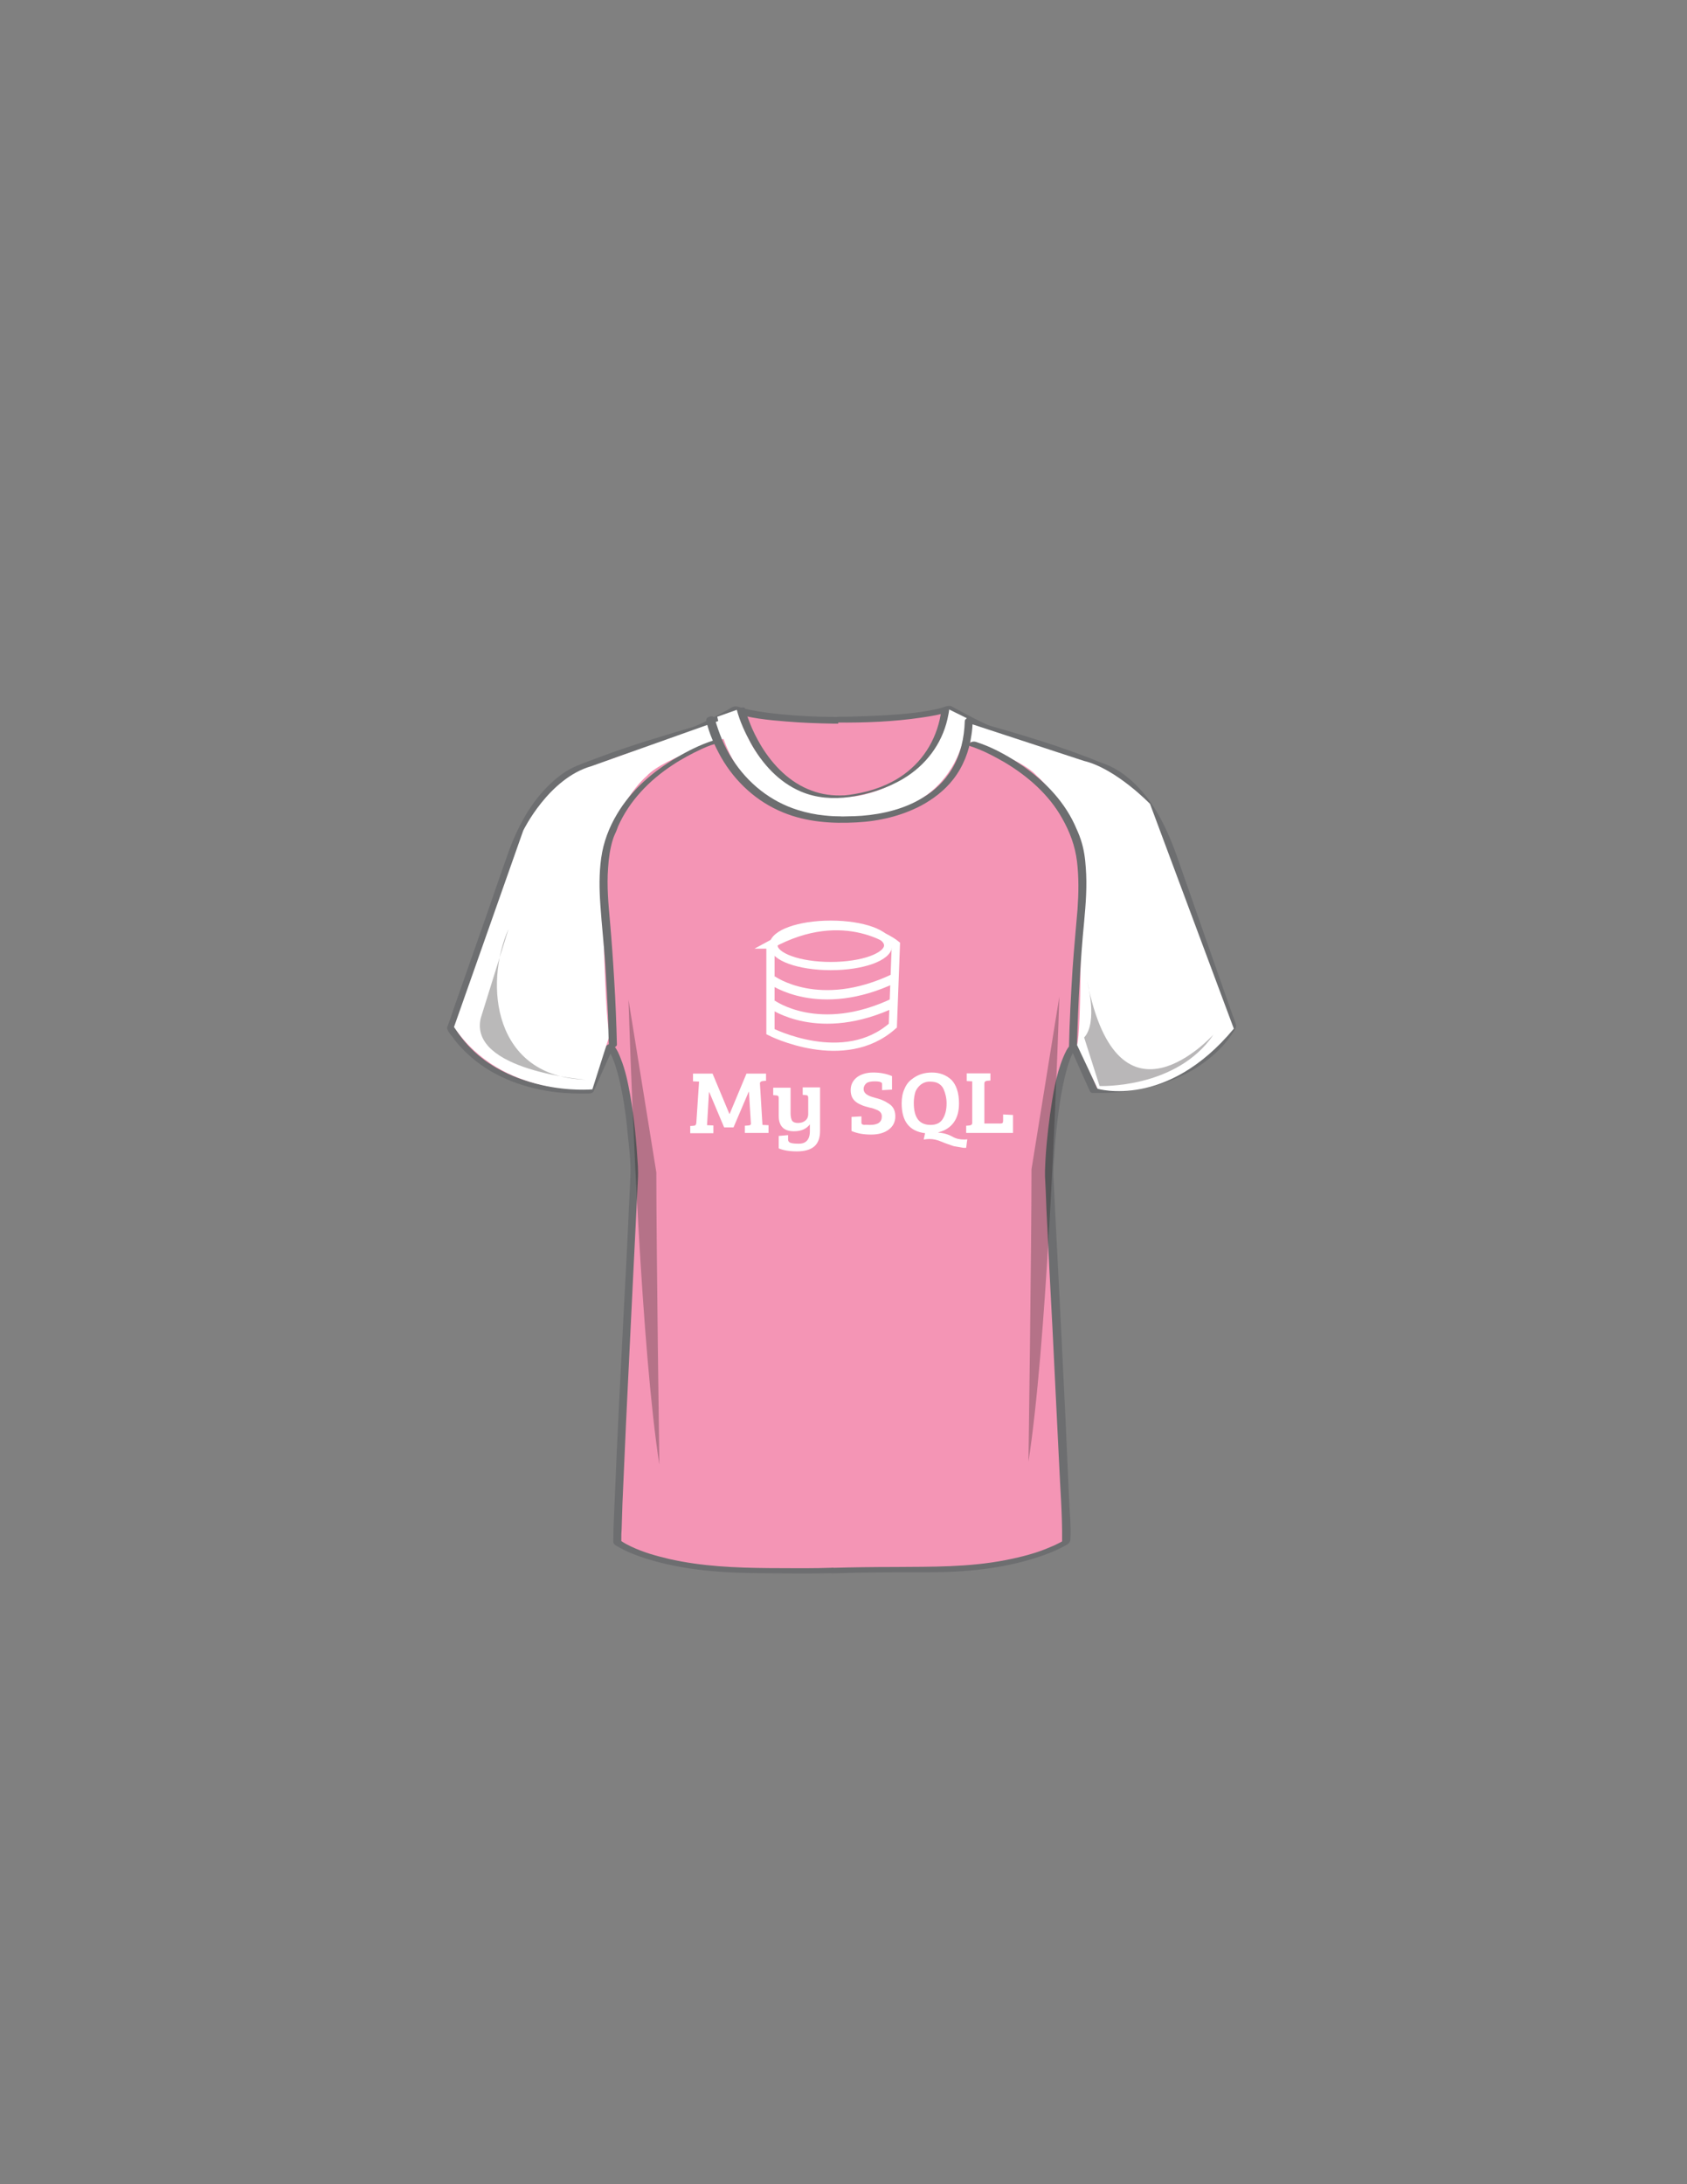 <svg xmlns="http://www.w3.org/2000/svg" viewBox="0 0 612 792"><rect x="0" y="0" width="612" height="792" fill="#808080" stroke="none"/><path fill="#F495B5" d="M306.9 261s-27.7.3-40.3-3.9c0 0-10.1 5.6-14.5 7.3 0 0-24.6 6.7-40.3 13.5 0 0-15.7 3.4-25.7 30.8l-22.4 63.9s11.7 24.1 50.3 23l7.3-16.3s6.7 5 8.9 45.4c.1 1.8-6.7 130-6.2 134.5 0 0 11.7 9 45.9 10.1 0 0 35 .6 39.3-.4"/><path fill="#6D6E70" d="M307 260h-2.4c-2.3 0-4.5-.1-6.8-.1-6.4-.2-12.7-.6-19-1.4-3-.4-6-.9-9-1.6-1.2-.3-2.6-1.1-3.9-.6-.5.2-1 .5-1.4.8-2.5 1.4-5 2.7-7.6 4-1.7.9-4 2-5.5 2.5-11.4 3.4-22.7 6.7-33.8 10.9-2.9 1.1-5.8 2.1-8.6 3.3-3.3 1.4-6.2 3.5-8.8 5.9-7.7 7-12.7 16.6-16.1 26.3-2.4 6.8-4.8 13.6-7.1 20.4l-9.9 28.2c-1.2 3.4-2.4 6.7-3.5 10.1-.3.9-.7 1.9-1 2.8-.1.4-.5 1-.4 1.4.2 1.1 1.5 2.5 2.1 3.3 1.9 2.7 4.2 5 6.7 7.2 8.7 7.5 19.9 11.4 31.2 12.7 3.9.4 7.8.5 11.7.4.5 0 1.3-.3 1.5-.9 2.4-5.4 4.8-10.8 7.3-16.3-.8.2-1.7.4-2.5.7-.4-.3.1.1.2.3.4.5.7 1 1 1.6 1.4 2.6 2.3 5.9 3.1 8.9 1.6 6.6 2.6 13.5 3.2 20.3.5 4.9 1.2 10 1 15-.2 5.9-.6 11.8-.8 17.6-.5 10.4-1 20.8-1.6 31.2l-1.8 35.7c-.5 10.3-1 20.6-1.4 30.9-.2 5.6-.6 11.3-.6 16.9 0 .6-.1 1.1.4 1.6.4.4.9.6 1.4.9 3.1 1.8 6.5 3.1 9.9 4.2 12.3 3.9 25.4 5.1 38.2 5.3 10.9.1 21.8.4 32.6-.1 1.5-.1 3-.1 4.4-.4 1.8-.4 1.3-2.2-.5-1.8.3-.1-.1 0-.4.1-.3 0-.7.1-1 .1-.9.1-1.8.1-2.8.1-2.6.1-5.1.1-7.7.2-6 .1-11.9 0-17.9 0-12.2-.1-24.4-.6-36.3-3.3-4.7-1.1-9.4-2.4-13.8-4.5-1-.5-2.1-1-3-1.6-.2-.1-.5-.4-.7-.4-.5-.2.2.2.1.2 0 0 0 .1 0 0v-.3-1c0-1 0-1.9.1-2.9.1-3.2.2-6.3.3-9.5.4-9.7.9-19.5 1.3-29.2.6-11.7 1.1-23.5 1.7-35.2.5-10.8 1.1-21.7 1.6-32.5.3-6.9.7-13.7 1-20.6.1-1.7.1-3.3 0-5.1-.5-8.6-1.3-17.2-2.8-25.7-.8-4.4-1.7-8.9-3.4-13.1-.6-1.6-1.3-3.3-2.4-4.6-.2-.2-.3-.4-.5-.5-.7-.5-2.2-.1-2.5.7-2.4 5.4-4.8 10.8-7.3 16.3l1.5-.9c-17.6.5-36.9-4.9-47.5-19.9-.4-.6-.8-1.2-1.2-1.9-.1-.2-.2-.4-.3-.5-.2-.2 0-.1 0 0s-.2.7 0 .4c.1-.1.1-.4.2-.5.2-.7.5-1.4.7-2.1 2.2-6.2 4.3-12.3 6.5-18.5 4.8-13.7 9.6-27.3 14.4-41 2.8-8.1 6.7-16.1 12.4-22.6 2.5-2.8 5.3-5.3 8.5-7.2.9-.5 1.8-1 2.8-1.4.2-.1.3-.1.5-.2s-.3.1.1-.1c.2-.1.4-.1.6-.2 1.5-.5 3-1.2 4.6-1.8 3-1.2 6-2.3 9.1-3.4 5.8-2 11.7-3.9 17.6-5.6 3-.9 6.1-1.7 9.1-2.6 4.1-1.3 7.9-3.6 11.7-5.6 1.1-.6 2.3-1.2 3.4-1.9-.5 0-1 .1-1.5.1 6.2 2 12.9 2.7 19.3 3.2 5.9.5 11.8.7 17.7.8h3.9c1.7-.5 2.4-2.4.4-2.4z"/><path fill="#F495B5" d="M304.1 261s27.7.3 40.3-3.9c0 0 10.1 5.6 14.5 7.3 0 0 24.6 6.7 40.3 13.5 0 0 15.7 3.4 25.7 30.8l22.4 63.9s-11.7 24.1-50.3 23l-7.3-16.3s-6.7 5-8.9 45.4c-.1 1.8 6.7 130 6.2 134.5 0 0-11.7 9-45.9 10.1 0 0-28.7 0-38.8.4"/><path fill="#6D6E70" d="M303.6 262c10.2.1 20.6-.3 30.7-1.8 3.5-.5 7-1.1 10.4-2.2-.5 0-.9-.1-1.4-.1 3.5 2 7.1 3.9 10.7 5.6 2.5 1.2 4.9 2 7.5 2.8 10.9 3.1 21.8 6.5 32.4 10.7 4.7 1.9 9 3.4 13 6.6 7.9 6.5 13.2 16.1 16.6 25.6 4.3 12.1 8.5 24.2 12.7 36.4l7.5 21.3c.6 1.8 1.3 3.6 1.9 5.4 0 .1.1.4.2.5.3.3-.2 0 .1-.3-.2.1-.3.5-.4.7-7.5 12.9-23.3 19.5-37.6 21-3.5.4-7 .5-10.5.4l.9.6c-2.4-5.4-4.8-10.8-7.3-16.3-.4-.9-1.8-.7-2.4-.2-1.4 1.1-2.2 3.1-2.9 4.7-2.7 6.6-3.8 13.9-4.8 20.9-.9 6.7-1.6 13.4-1.8 20.2v2.1c.2 3.8.4 7.7.5 11.5.7 14.5 1.4 28.9 2.2 43.4.8 16.3 1.6 32.5 2.4 48.8.4 9.4 1.2 18.8 1.1 28.2v.8c.2-.2.3-.5.5-.7-.4.3-.8.5-1.2.7-.2.1.1 0-.4.2-.3.2-.6.3-.8.4-.7.4-1.5.7-2.2 1-5.2 2.3-10.8 3.7-16.4 4.8-13.3 2.6-26.7 2.4-40.1 2.5-7.5 0-15 .1-22.4.3-1.6.1-2.3 2-.3 2 11.9-.4 23.8-.4 35.6-.4 12.7 0 25.9-1.3 38.1-5.2 3.5-1.1 6.9-2.4 10.1-4.1 1.1-.6 2.4-1.1 2.5-2.5.3-5.1-.3-10.3-.5-15.4-.4-9.7-.9-19.4-1.3-29.2-.6-11.6-1.1-23.1-1.7-34.7-.5-10.5-1.1-21-1.6-31.5-.3-6.7-.7-13.4-1-20.1-.1-1.5-.1-3 0-4.6.5-8.5 1.3-17.1 2.7-25.5.8-4.4 1.7-8.8 3.2-13 .4-1.1.9-2.1 1.4-3.1.2-.3.4-.6.6-1 .2-.3-.1 0 .3-.4.2-.2.5-.5.1-.2-.8-.1-1.6-.1-2.4-.2 2.4 5.4 4.8 10.8 7.3 16.3.2.4.5.6.9.6 13.2.3 26.7-2.1 38-9.3 5.4-3.5 10.4-8.1 13.7-13.7.5-.9.6-1.3.2-2.3-.9-2.4-1.7-4.9-2.6-7.3-3.1-8.8-6.2-17.7-9.3-26.5-2.9-8.2-5.7-16.4-8.6-24.6-2.9-8.4-6.3-16.6-11.8-23.7-4.2-5.3-9.5-10-16-12.2-2.2-.8-4.4-1.8-6.7-2.6-3.6-1.4-7.2-2.6-10.9-3.9-6.1-2-12.3-3.9-18.5-5.7l-4.2-1.2c-2-.6-3.9-1.7-5.8-2.6-2.5-1.3-5-2.6-7.4-3.9-.4-.2-.8-.5-1.2-.7-1.2-.5-2.9.4-4.1.7-6.1 1.5-12.6 2.1-18.9 2.5-5.2.3-10.5.5-15.7.6h-2.2c-.6 0-1.6.2-1.9.9.1.7.5 1.2 1.2 1.2z"/><path fill="#FFF" d="M268.1 257.1s4 32.3 40.9 31.8c0 0 28.9-2.2 35-31.8l6.7 3.3s0 36.3-44.7 36.3c0 0-36.8 4.5-45.8-36.8l7.9-2.8z"/><path fill="#FFF" d="M262.1 260.9l5.2 5.4s-26.8 8.4-32.7 15.1c0 0-17.6 14.2-15.9 46.9 0 0 .8 42.7 2.5 46.9l-6.3 19.8s-32.7 3.3-50.2-22.6l25.1-71.2s9.2-19 24.8-23.4l47.5-16.9zM350.8 262l-3.3 5.6s22.8 7 28.6 13.7c0 0 17.6 14.2 15.9 46.9 0 0 .4 46.6-1.3 50.7l7.5 15.9s25.1 7.5 49.4-21.8l-30.4-81.5s-12.3-12.8-24-15.6L350.8 262z"/><g><path fill="#6D6E70" d="M256.2 261.3c1 4.6 3.1 9.2 5.4 13.3 5.1 8.9 12.9 16.1 22.5 20 8.5 3.5 17.7 4.1 26.7 3.6 8-.4 16.1-2.3 23.2-6 4.5-2.4 8.7-5.6 11.8-9.6 3.6-4.6 5.8-10.2 6.6-16 .3-1.8.4-3.5.5-5.3.1-1.5-2.9-1.2-2.9.2-.2 6.1-1.5 12.1-4.7 17.4-2.5 4.2-6.1 7.7-10.3 10.2-6.7 4.2-14.7 6.1-22.3 6.7-1.7.1-3.4.2-5.1.2h.1c-1 0-2.1.1-3.1 0-1.8 0-3.6-.1-5.4-.3-3.3-.3-6.6-1-9.8-2-9.9-3.1-18.1-9.7-23.7-18.4-3-4.6-4.9-9.5-6.4-14.7 0-.1 0-.2-.1-.2-.4-1.3-3.3-.5-3 .9z"/><path fill="#6D6E70" d="M267.3 257.4c1.1 4.2 3 8.3 5.1 12.1 4.1 7.4 10.1 14.1 18.1 17.5 5.6 2.4 11.7 2.8 17.7 2 6.8-1 13.6-3.1 19.6-6.7 8-4.8 13.8-12.4 15.9-21.5.3-1.4.6-2.7.7-4.1 0-.2-2.8 0-2.9.8-1.2 9.4-5.9 17.8-13.7 23.4-5.3 3.8-11.6 6-17.7 7-.9.1-1.6.3-2.7.4-.3 0-.7.1-1 .1h-.3c-.3 0 .2 0 0 0-3.9.2-7.9-.3-11.6-1.7-8-2.9-14.1-9.2-18.4-16.3-1.6-2.7-3.1-5.6-4.2-8.6-.4-1-.8-2-1.1-3.1-.2-.5-.3-1.2-.5-1.7 0-.1 0-.2-.1-.2-.1-.7-3 0-2.9.6z"/></g><g><path fill="#6D6E70" d="M258.5 268.6c-4.6 1.5-9 3.7-13.2 6.2-8.5 5-16.3 11.7-21.4 20.3-3 5-5 10.3-5.8 16-.8 5.7-.7 11.4-.3 17.1.5 7.3 1.3 14.5 1.8 21.7.4 6.3.7 12.6 1 18.9.1 3.4.1 6.9.3 10.3v.5c0 .8 2.9.3 2.9-.8-.2-7.9-.5-15.8-1-23.7-.4-6.9-.9-13.9-1.5-20.8-.6-6.5-1.2-13.1-.7-19.6.2-3.4.7-6.9 1.7-10.2.2-.7.5-1.4.8-2.1.1-.3.1-.2.1-.2.4-.8.7-1.7 1-2.5 4.1-9.3 11.4-16.8 19.8-22.3 3.3-2.2 6.9-4.1 10.5-5.8 1.1-.5 2.3-1 3.4-1.4.3-.1.6-.2 1-.3.5-.2-.3.1 0 0 .4-.1 1.4-.5 1.3-1.1-.2-.5-1.3-.3-1.7-.2z"/></g><g><path fill="#6D6E70" d="M351.8 270.5c4.4 1.4 8.6 3.6 12.6 5.9 8.4 5 16.1 11.7 20.9 20.3 2.8 4.9 4.7 10 5.4 15.6.7 5.8.6 11.6.2 17.4-.6 7.2-1.3 14.4-1.8 21.6-.6 9.5-1.1 19.1-1.3 28.6 0 1.1 2.9.5 2.9-.4.2-8 .5-16.1 1-24.1.4-7.1.9-14.2 1.6-21.2.6-6.5 1.1-13 .6-19.5-.2-3.4-.7-6.9-1.8-10.2-.6-1.9-1.5-3.8-2.3-5.6-4.3-9.2-11.8-16.6-20.3-22.2-4.7-3.1-9.9-5.9-15.2-7.6-.1 0-.2-.1-.3-.1-.7-.2-1.5-.1-2 .3-.2.3-.9 1-.2 1.2z"/></g><path opacity=".3" fill="#231F20" d="M228 362.5s.1 3.3.3 9.1c1 28.6 4.4 117.7 10.9 159.5 0 0-1.1-78.1-1.1-106L228 362.5zM384.3 361.4s-.1 3.3-.3 9.1c-1 28.6-4.4 117.7-10.9 159.5 0 0 1.1-78.1 1.1-106l10.1-62.6z"/><path opacity=".31" fill="#231F20" d="M184.5 336.8c-8.9 20.1-5.6 53.6 27.9 54.7 0 0-42.4-3.3-38-22.3l10.1-32.4z"/><path opacity=".32" fill="#231F20" d="M394.4 355.8s4 14.9-1.1 20.4l5.6 17.6s27.9 1.1 41.3-18.6c-.1-.1-34.4 38.5-45.8-19.4z"/><g><g fill="#FFF"><path d="M258.5 389.3l6.1 14.6h.1l6.1-14.6h7.1v2.6l-1.2.1c-.7.1-1.1.4-1 1.1l.9 14.8 2.2.1v2.8h-8.6v-2.6l1.3-.1c.6 0 1-.3.9-.8l-.7-11.4h-.1l-5.5 12.9h-3.4l-5.4-12.8h-.1l-.7 12 2.3.1v2.8h-8.4v-2.6l1.3-.1c.5 0 .8-.3.9-.9l1-15.1-2.2-.1v-2.8h7.1zM293.8 410.2v-2.5c-1.3 1.7-3.2 2.5-5.8 2.5-3.7 0-5.5-1.9-5.5-5.6v-6.5c0-.6-.3-.9-.9-.9l-1.1-.1v-2.7h6.3v9.3c0 1.1.2 2 .5 2.6.4.6 1.1.9 2.2.9s2-.3 2.7-.9c.7-.6 1-1.4 1-2.3v-5.9c0-.4-.1-.6-.2-.8-.1-.1-.4-.2-.7-.2l-1.1-.1v-2.7h6.3V410c0 2.6-.7 4.5-2.1 5.7-1.4 1.2-3.5 1.8-6.3 1.8s-5-.4-6.6-1.1v-4.5l3.4-.3v1.6c0 .6.3 1 .9 1.2.6.2 1.4.3 2.5.3 2.9.2 4.5-1.3 4.5-4.5zM315.6 407.9c2.9 0 4.3-1 4.3-3.1 0-1.1-.6-1.9-1.9-2.4-.7-.3-1.5-.6-2.6-.8-1.1-.3-1.9-.5-2.6-.8-.7-.3-1.4-.6-2.1-1.1-1.4-1-2.1-2.4-2.1-4.4s.8-3.5 2.3-4.7c1.5-1.1 3.5-1.7 5.9-1.7s4.7.4 6.8 1.3v4.9l-3.6.2v-1.9c0-.3 0-.6-.1-.7-.3-.4-1.1-.6-2.5-.6s-2.5.2-3.1.7-1 1.2-1 2.1c0 .7.3 1.3.9 1.8.4.3.9.6 1.7.9.8.2 1.5.5 2.4.7.8.2 1.6.5 2.2.8.7.3 1.3.7 2.1 1.2 1.5 1 2.2 2.5 2.2 4.5s-.8 3.6-2.4 4.8c-1.6 1.2-3.7 1.8-6.4 1.8s-5-.4-7.1-1.3V405l3.6-.2v2c0 .3 0 .6.1.7.1.2.4.3.9.4.3-.1 1.1 0 2.1 0zM347.9 400.1c0 2.8-.6 5.1-1.9 6.9-1.3 1.8-3.2 3-5.6 3.6v.1c1.8.1 3.6.6 5.2 1.5 1.2.7 2.6 1 4.2 1 .4 0 .7 0 1.1-.1l-.4 3.1h-1l-3.5-.6c-1.5-.5-3-1-4.4-1.6-1.6-.7-3.1-1-4.5-1-.7 0-1.3.1-2 .2l.5-2.3c-5.7-.7-8.5-4.3-8.5-10.8 0-2 .3-3.7 1-5.2.6-1.5 1.5-2.7 2.6-3.5 2.1-1.7 4.5-2.5 7.4-2.5 2.8 0 5.2.9 7.1 2.7 1.7 1.8 2.7 4.6 2.7 8.5zm-16.4-.2c0 5.4 2 8 6.1 8 2.2 0 3.7-.8 4.6-2.5.8-1.4 1.2-3.2 1.2-5.3 0-1.9-.4-3.6-1.1-5.2-.4-.9-1-1.5-1.8-2s-1.9-.7-3.2-.7-2.4.4-3.4 1.2c-.9.8-1.6 1.7-1.9 2.8-.3 1.1-.5 2.3-.5 3.7zM367.5 410.8h-17v-2.6l1.2-.1c.7-.1 1-.4 1-.9v-15.1l-2-.1v-2.8h8.6v2.6l-1.2.1c-.7.1-1 .4-1 1v14.5h5.9c.3 0 .6-.1.7-.2s.2-.4.2-.8v-2.3l3.6.2v6.5z"/></g><g fill="none" stroke="#FFF" stroke-miterlimit="10"><ellipse stroke-width="2.983" cx="301.4" cy="342.8" rx="20.8" ry="7.5"/><path stroke-width="2.983" d="M279.5 342.5v31.6s26.7 13.6 44.4-2.2l1.1-29.4s-18.3-15-45.5 0z"/><path stroke-width="3.383" d="M280.1 355.4s17 12.4 44.4-.7M280.1 364.2s17 12.4 44.4-.7"/></g></g></svg>